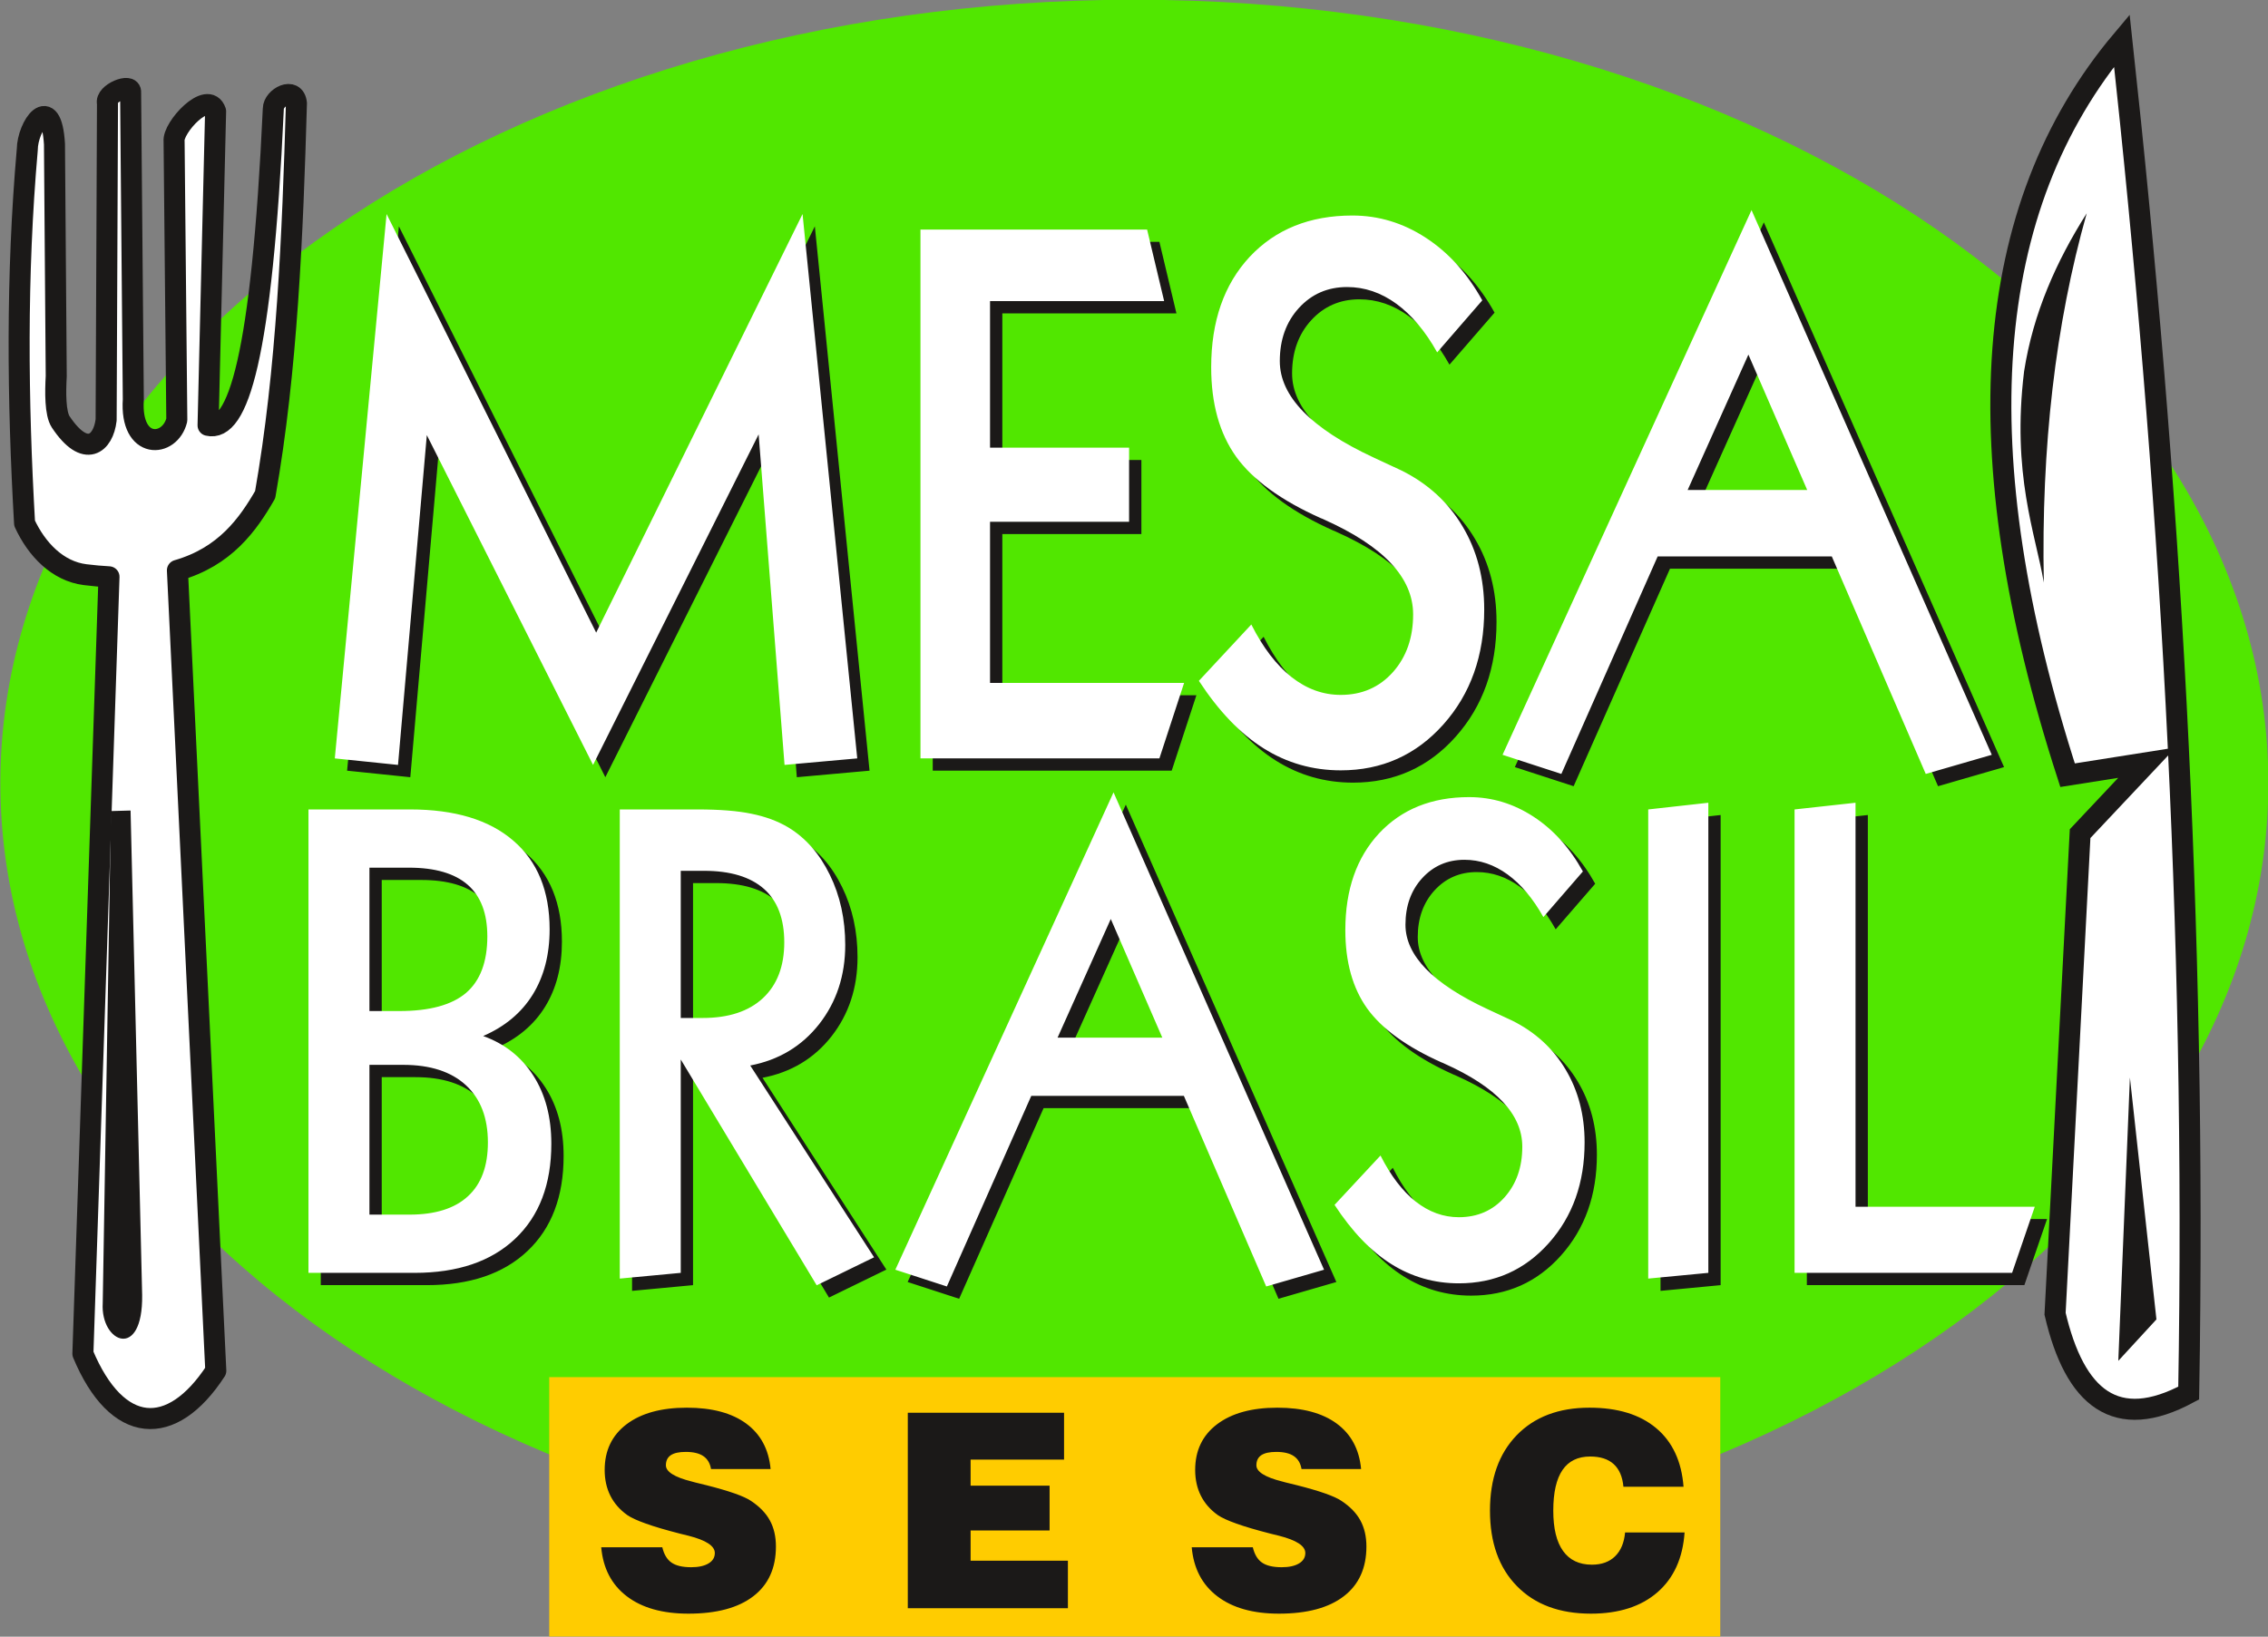 <?xml version="1.0" encoding="UTF-8"?>
<svg xmlns="http://www.w3.org/2000/svg" xmlns:xlink="http://www.w3.org/1999/xlink" width="612.3pt" height="442pt" viewBox="0 0 612.3 442" version="1.1">
<rect x="0" y="0" width="612.3" height="442" fill="#808080" stroke="none"/>
<defs>
<clipPath id="clip1">
  <path d="M 0 0 L 612.301 0 L 612.301 424 L 0 424 Z M 0 0 "/>
</clipPath>
<clipPath id="clip2">
  <path d="M 508 0 L 612.301 0 L 612.301 413 L 508 413 Z M 508 0 "/>
</clipPath>
</defs>
<g id="surface1">
<g clip-path="url(#clip1)" clip-rule="nonzero">
<path style=" stroke:none;fill-rule:evenodd;fill:rgb(31.763%,90.625%,0%);fill-opacity:1;" d="M 306.246 -0.074 C 475.328 -0.074 612.395 94.645 612.395 211.492 C 612.395 328.336 475.328 423.059 306.246 423.059 C 137.164 423.059 0.098 328.336 0.098 211.492 C 0.098 94.645 137.164 -0.074 306.246 -0.074 Z M 306.246 -0.074 "/>
</g>
<path style=" stroke:none;fill-rule:evenodd;fill:rgb(10.594%,9.813%,9.424%);fill-opacity:1;" d="M 107.688 61.121 L 164.273 174.164 L 219.984 61.121 L 234.754 208.125 L 215.121 209.891 L 208.133 120.621 L 163.426 209.891 L 118.547 120.824 L 110.773 209.891 L 93.707 208.125 Z M 251.816 65.316 L 313.008 65.316 L 317.609 84.629 L 270.602 84.629 L 270.602 124.219 L 308.145 124.219 L 308.145 144.23 L 270.602 144.23 L 270.602 187.75 L 322.996 187.75 L 316.328 208.125 L 251.816 208.125 Z M 403.492 84.43 L 391.32 98.48 C 388.117 92.754 384.445 88.391 380.312 85.359 C 376.145 82.332 371.719 80.832 367 80.832 C 361.762 80.832 357.422 82.73 353.984 86.492 C 350.547 90.254 348.828 95.051 348.828 100.844 C 348.828 110.332 357.273 119.023 374.168 126.883 C 377.398 128.379 379.902 129.547 381.68 130.379 C 388.785 133.906 394.289 138.934 398.164 145.461 C 402.066 151.988 404.02 159.48 404.02 167.938 C 404.02 180.355 400.348 190.711 392.98 198.969 C 385.613 207.227 376.379 211.355 365.281 211.355 C 357.684 211.355 350.723 209.359 344.43 205.395 C 338.141 201.434 332.344 195.375 326.984 187.184 L 341.141 171.965 C 344.285 178.191 347.898 182.922 351.973 186.148 C 356.078 189.379 360.508 190.977 365.281 190.977 C 371.02 190.977 375.738 188.914 379.379 184.82 C 383.02 180.723 384.824 175.527 384.824 169.234 C 384.824 159.348 376.844 150.824 360.855 143.664 C 360.449 143.465 360.156 143.332 359.926 143.266 C 349.18 138.469 341.547 132.91 337.035 126.648 C 332.547 120.355 330.305 112.332 330.305 102.508 C 330.305 90.055 333.77 80.133 340.703 72.676 C 347.664 65.25 356.895 61.52 368.43 61.52 C 375.504 61.52 382.086 63.52 388.234 67.516 C 394.379 71.512 399.477 77.172 403.492 84.43 Z M 475.34 99.078 L 458.945 135.641 L 491.215 135.641 Z M 476.188 60.055 L 541.043 207.16 L 523.219 212.32 L 497.855 153.586 L 450.848 153.586 L 424.84 212.32 L 408.969 207.16 Z M 476.188 60.055 "/>
<path style=" stroke:none;fill-rule:evenodd;fill:rgb(10.594%,9.813%,9.424%);fill-opacity:1;" d="M 103.059 290.891 L 103.059 331.332 L 113.879 331.332 C 120.82 331.332 126.078 329.668 129.652 326.371 C 133.25 323.074 135.035 318.23 135.035 311.84 C 135.035 305.16 133.047 300.023 129.09 296.375 C 125.133 292.73 119.496 290.891 112.168 290.891 Z M 103.059 237.641 L 103.059 276.359 L 111.121 276.359 C 119.289 276.359 125.289 274.727 129.141 271.457 C 132.969 268.16 134.883 263.082 134.883 256.195 C 134.883 249.98 133.125 245.344 129.574 242.25 C 126.055 239.188 120.77 237.641 113.75 237.641 Z M 86.598 221.91 L 114.031 221.91 C 126.105 221.91 135.395 224.711 141.902 230.344 C 148.438 235.945 151.703 243.941 151.703 254.301 C 151.703 261.156 150.172 267.023 147.133 271.926 C 144.098 276.824 139.633 280.562 133.762 283.102 C 139.555 285.172 144.07 288.73 147.312 293.809 C 150.555 298.887 152.16 304.984 152.16 312.191 C 152.16 323.133 148.922 331.684 142.414 337.84 C 135.906 343.996 126.844 347.059 115.23 347.059 L 86.598 347.059 Z M 187.102 238.484 L 187.102 278.227 L 192.996 278.227 C 200.043 278.227 205.453 276.445 209.305 272.859 C 213.133 269.27 215.051 264.25 215.051 257.801 C 215.051 251.41 213.211 246.598 209.562 243.359 C 205.887 240.121 200.5 238.484 193.383 238.484 Z M 170.641 221.91 L 191.672 221.91 C 197.594 221.91 202.441 222.289 206.191 223.078 C 209.969 223.836 213.289 225.062 216.172 226.785 C 220.867 229.645 224.594 233.906 227.352 239.566 C 230.133 245.227 231.512 251.559 231.512 258.5 C 231.512 266.762 229.164 273.879 224.492 279.859 C 219.797 285.844 213.594 289.578 205.859 291.066 L 239.293 342.859 L 223.805 350.414 L 187.102 289.43 L 187.102 347.059 L 170.641 348.605 Z M 303.203 251.5 L 288.832 283.539 L 317.113 283.539 Z M 303.941 217.301 L 360.781 346.215 L 345.16 350.738 L 322.93 299.266 L 281.738 299.266 L 258.945 350.738 L 245.039 346.215 Z M 430.66 238.66 L 419.992 250.973 C 417.184 245.957 413.969 242.133 410.344 239.477 C 406.695 236.824 402.816 235.508 398.68 235.508 C 394.086 235.508 390.285 237.172 387.27 240.469 C 384.262 243.766 382.754 247.969 382.754 253.047 C 382.754 261.363 390.156 268.977 404.957 275.863 C 407.789 277.176 409.984 278.199 411.543 278.926 C 417.77 282.02 422.594 286.426 425.988 292.145 C 429.41 297.863 431.117 304.43 431.117 311.84 C 431.117 322.727 427.902 331.801 421.445 339.035 C 414.988 346.273 406.898 349.891 397.176 349.891 C 390.512 349.891 384.414 348.141 378.902 344.668 C 373.387 341.195 368.309 335.887 363.613 328.707 L 376.016 315.371 C 378.773 320.828 381.938 324.973 385.512 327.801 C 389.109 330.633 392.988 332.031 397.176 332.031 C 402.203 332.031 406.336 330.223 409.527 326.633 C 412.715 323.047 414.301 318.492 414.301 312.98 C 414.301 304.312 407.305 296.844 393.297 290.57 C 392.938 290.395 392.684 290.277 392.477 290.219 C 383.062 286.02 376.375 281.145 372.418 275.66 C 368.488 270.145 366.523 263.113 366.523 254.504 C 366.523 243.59 369.559 234.895 375.633 228.359 C 381.734 221.852 389.824 218.586 399.93 218.586 C 406.133 218.586 411.902 220.336 417.285 223.836 C 422.672 227.34 427.137 232.301 430.66 238.66 Z M 464.527 220.102 L 464.527 347.059 L 448.297 348.605 L 448.297 221.91 Z M 504.266 220.102 L 504.266 329.203 L 552.652 329.203 L 546.527 347.059 L 487.801 347.059 L 487.801 221.91 Z M 504.266 220.102 "/>
<path style=" stroke:none;fill-rule:evenodd;fill:rgb(100%,100%,100%);fill-opacity:1;" d="M 579.613 205.965 L 561.574 225.129 L 554.812 354.785 C 560.125 377.586 571.258 386.812 590.887 376.207 C 593.094 249.508 585.672 128.594 572.848 10.922 C 534.895 56.016 530.008 122.16 558.191 209.348 Z M 579.613 205.965 "/>
<g clip-path="url(#clip2)" clip-rule="nonzero">
<path style="fill:none;stroke-width:56.782;stroke-linecap:butt;stroke-linejoin:miter;stroke:rgb(10.594%,9.813%,9.424%);stroke-opacity:1;stroke-miterlimit:4;" d="M 5796.133 2360.352 L 5615.742 2168.711 L 5548.125 872.148 C 5601.25 644.141 5712.578 551.875 5908.867 657.93 C 5930.938 1924.922 5856.719 3134.062 5728.477 4310.781 C 5348.945 3859.844 5300.078 3198.398 5581.914 2326.523 Z M 5796.133 2360.352 " transform="matrix(0.1,0,0,-0.1,0,442)"/>
</g>
<path style=" stroke:none;fill-rule:evenodd;fill:rgb(10.594%,9.813%,9.424%);fill-opacity:1;" d="M 571.887 367.5 L 582.18 356.312 L 575.02 290.988 Z M 571.887 367.5 "/>
<path style=" stroke:none;fill-rule:evenodd;fill:rgb(10.594%,9.813%,9.424%);fill-opacity:1;" d="M 563.363 57.594 C 554.91 87.492 551.047 120.738 551.777 157.328 C 549.527 144.168 543.055 128.074 546.457 100.246 C 548.895 84.656 555.078 70.676 563.363 57.594 Z M 563.363 57.594 "/>
<path style="fill-rule:evenodd;fill:rgb(100%,100%,100%);fill-opacity:1;stroke-width:56.782;stroke-linecap:butt;stroke-linejoin:round;stroke:rgb(10.594%,9.813%,9.424%);stroke-opacity:1;stroke-miterlimit:4;" d="M 66.328 3007.07 C 99.062 2935.977 155.82 2877.344 229.883 2868.086 C 252.422 2865.273 273.828 2863.398 294.258 2862.305 L 223.789 764.258 C 315.703 544.023 463.281 534.688 582.617 718.125 L 478.984 2879.727 C 607.344 2916.641 669.102 3002.852 715.859 3084.141 C 775.078 3420.781 790.039 3784.688 800.273 4140.977 C 795.547 4187.617 737.773 4156.719 737.891 4126.289 C 706.68 3450.352 641.836 3252.227 561.719 3271.289 L 582.07 4119.453 C 561.719 4179.336 465.312 4075.156 470 4038.203 L 477.344 3285.938 C 458.906 3210.508 350.742 3204.141 359.922 3341.016 L 352.578 4170.312 C 355.352 4197.539 282.695 4168.047 290.195 4140.977 L 286.523 3285.938 C 279.102 3222.383 231.133 3179.727 163.984 3280.508 C 148.672 3303.516 149.453 3361.172 151.836 3404.219 L 147.07 4030.859 C 138.555 4172.93 74.258 4079.531 73.672 4016.211 C 43.711 3674.297 47.383 3339.141 66.328 3007.07 Z M 66.328 3007.07 " transform="matrix(0.1,0,0,-0.1,0,442)"/>
<path style=" stroke:none;fill-rule:evenodd;fill:rgb(10.594%,9.813%,9.424%);fill-opacity:1;" d="M 29.945 219.035 L 27.734 351.93 C 27.082 362.613 38.613 367.512 38.379 349.738 L 35.25 218.887 Z M 29.945 219.035 "/>
<path style=" stroke:none;fill-rule:evenodd;fill:rgb(100%,100%,100%);fill-opacity:1;" d="M 104.367 57.801 L 160.953 170.844 L 216.668 57.801 L 231.434 204.809 L 211.805 206.57 L 204.812 117.305 L 160.109 206.57 L 115.23 117.504 L 107.453 206.57 L 90.387 204.809 Z M 248.5 62 L 309.688 62 L 314.289 81.309 L 267.285 81.309 L 267.285 120.898 L 304.824 120.898 L 304.824 140.91 L 267.285 140.91 L 267.285 184.43 L 319.676 184.43 L 313.008 204.809 L 248.5 204.809 Z M 400.176 81.109 L 388 95.16 C 384.797 89.434 381.129 85.074 376.992 82.043 C 372.828 79.012 368.398 77.516 363.684 77.516 C 358.441 77.516 354.102 79.41 350.664 83.176 C 347.227 86.938 345.512 91.73 345.512 97.527 C 345.512 107.016 353.957 115.707 370.848 123.562 C 374.082 125.062 376.586 126.227 378.359 127.059 C 385.469 130.59 390.973 135.617 394.844 142.145 C 398.746 148.668 400.699 156.16 400.699 164.617 C 400.699 177.039 397.031 187.395 389.66 195.652 C 382.293 203.906 373.062 208.035 361.965 208.035 C 354.363 208.035 347.402 206.039 341.113 202.078 C 334.82 198.113 329.027 192.055 323.668 183.863 L 337.82 168.648 C 340.965 174.875 344.578 179.602 348.656 182.832 C 352.762 186.062 357.188 187.66 361.965 187.66 C 367.703 187.66 372.422 185.594 376.062 181.5 C 379.699 177.402 381.508 172.211 381.508 165.918 C 381.508 156.027 373.527 147.504 357.539 140.344 C 357.129 140.145 356.84 140.012 356.605 139.945 C 345.859 135.152 338.23 129.59 333.715 123.332 C 329.23 117.035 326.988 109.012 326.988 99.191 C 326.988 86.738 330.453 76.816 337.383 69.355 C 344.344 61.934 353.578 58.203 365.109 58.203 C 372.188 58.203 378.77 60.199 384.914 64.195 C 391.059 68.191 396.156 73.852 400.176 81.109 Z M 472.023 95.762 L 455.625 132.32 L 487.895 132.32 Z M 472.867 56.738 L 537.727 203.84 L 519.902 209.004 L 494.535 150.266 L 447.527 150.266 L 421.523 209.004 L 405.648 203.84 Z M 472.867 56.738 "/>
<path style=" stroke:none;fill-rule:evenodd;fill:rgb(100%,100%,100%);fill-opacity:1;" d="M 99.738 287.57 L 99.738 328.016 L 110.559 328.016 C 117.504 328.016 122.762 326.352 126.332 323.055 C 129.93 319.758 131.719 314.914 131.719 308.523 C 131.719 301.84 129.727 296.707 125.773 293.059 C 121.816 289.41 116.176 287.57 108.852 287.57 Z M 99.738 234.32 L 99.738 273.039 L 107.805 273.039 C 115.973 273.039 121.969 271.406 125.824 268.141 C 129.652 264.84 131.566 259.766 131.566 252.879 C 131.566 246.664 129.805 242.023 126.258 238.93 C 122.734 235.867 117.453 234.32 110.434 234.32 Z M 83.277 218.594 L 110.715 218.594 C 122.785 218.594 132.074 221.395 138.582 227.027 C 145.117 232.629 148.383 240.621 148.383 250.98 C 148.383 257.84 146.852 263.703 143.816 268.605 C 140.777 273.508 136.312 277.242 130.441 279.781 C 136.234 281.852 140.754 285.414 143.992 290.488 C 147.234 295.566 148.844 301.664 148.844 308.871 C 148.844 319.816 145.602 328.363 139.094 334.52 C 132.586 340.68 123.527 343.742 111.914 343.742 L 83.277 343.742 Z M 183.785 235.168 L 183.785 274.91 L 189.68 274.91 C 196.723 274.91 202.133 273.129 205.988 269.539 C 209.816 265.949 211.73 260.934 211.73 254.484 C 211.73 248.094 209.895 243.277 206.242 240.039 C 202.566 236.801 197.184 235.168 190.062 235.168 Z M 167.324 218.594 L 188.352 218.594 C 194.273 218.594 199.121 218.973 202.875 219.758 C 206.652 220.52 209.969 221.742 212.855 223.465 C 217.551 226.324 221.273 230.586 224.031 236.246 C 226.812 241.906 228.191 248.238 228.191 255.184 C 228.191 263.441 225.844 270.559 221.172 276.543 C 216.477 282.523 210.277 286.258 202.543 287.746 L 235.977 339.539 L 220.484 347.098 L 183.785 286.113 L 183.785 343.742 L 167.324 345.289 Z M 299.883 248.18 L 285.516 280.219 L 313.793 280.219 Z M 300.625 213.984 L 357.461 342.895 L 341.84 347.418 L 319.613 295.945 L 278.418 295.945 L 255.629 347.418 L 241.719 342.895 Z M 427.34 235.34 L 416.672 247.656 C 413.863 242.637 410.648 238.812 407.023 236.16 C 403.375 233.504 399.496 232.191 395.359 232.191 C 390.77 232.191 386.965 233.855 383.953 237.152 C 380.941 240.449 379.438 244.648 379.438 249.727 C 379.438 258.043 386.836 265.66 401.641 272.547 C 404.473 273.859 406.668 274.879 408.223 275.609 C 414.453 278.703 419.277 283.109 422.668 288.828 C 426.09 294.547 427.801 301.109 427.801 308.523 C 427.801 319.406 424.586 328.48 418.125 335.719 C 411.668 342.953 403.578 346.57 393.855 346.57 C 387.195 346.57 381.094 344.82 375.582 341.348 C 370.07 337.875 364.992 332.566 360.293 325.387 L 372.699 312.055 C 375.453 317.512 378.617 321.652 382.191 324.484 C 385.789 327.312 389.672 328.715 393.855 328.715 C 398.883 328.715 403.02 326.906 406.207 323.316 C 409.398 319.727 410.98 315.176 410.98 309.66 C 410.98 300.996 403.988 293.523 389.977 287.25 C 389.617 287.074 389.363 286.961 389.16 286.902 C 379.742 282.699 373.055 277.828 369.098 272.34 C 365.168 266.824 363.203 259.793 363.203 251.188 C 363.203 240.273 366.242 231.578 372.316 225.043 C 378.414 218.535 386.504 215.266 396.613 215.266 C 402.812 215.266 408.582 217.016 413.969 220.52 C 419.352 224.02 423.82 228.98 427.34 235.34 Z M 461.207 216.785 L 461.207 343.742 L 444.977 345.289 L 444.977 218.594 Z M 500.945 216.785 L 500.945 325.883 L 549.336 325.883 L 543.211 343.742 L 484.484 343.742 L 484.484 218.594 Z M 500.945 216.785 "/>
<path style=" stroke:none;fill-rule:evenodd;fill:rgb(100%,79.688%,0%);fill-opacity:1;" d="M 148.277 441.953 L 464.426 441.953 L 464.426 371.895 L 148.277 371.895 Z M 148.277 441.953 "/>
<path style=" stroke:none;fill-rule:evenodd;fill:rgb(10.594%,9.813%,9.424%);fill-opacity:1;" d="M 162.316 417.855 L 178.805 417.855 C 179.258 419.762 180.078 421.145 181.277 421.977 C 182.477 422.82 184.25 423.238 186.609 423.238 C 188.594 423.238 190.145 422.895 191.285 422.211 C 192.422 421.535 192.984 420.594 192.984 419.395 C 192.984 417.488 190.609 415.934 185.863 414.734 C 184.91 414.504 184.176 414.32 183.676 414.195 C 179.785 413.195 176.676 412.289 174.379 411.457 C 172.066 410.637 170.391 409.867 169.336 409.145 C 167.309 407.688 165.789 405.941 164.773 403.91 C 163.758 401.879 163.246 399.566 163.246 396.961 C 163.246 391.727 165.215 387.613 169.152 384.629 C 173.105 381.645 178.523 380.152 185.426 380.152 C 192.215 380.152 197.559 381.582 201.449 384.434 C 205.34 387.297 207.543 391.383 208.043 396.715 L 191.957 396.715 C 191.699 395.164 191.004 394 189.902 393.242 C 188.789 392.473 187.199 392.094 185.145 392.094 C 183.332 392.094 181.988 392.387 181.094 392.984 C 180.211 393.586 179.773 394.488 179.773 395.715 C 179.773 397.449 182.086 398.918 186.723 400.082 C 187.137 400.203 187.441 400.289 187.652 400.336 C 188.324 400.496 189.34 400.754 190.695 401.082 C 196.836 402.637 200.852 404.043 202.734 405.316 C 205.082 406.871 206.781 408.633 207.859 410.625 C 208.938 412.605 209.477 414.945 209.477 417.648 C 209.477 423.469 207.445 427.949 203.371 431.078 C 199.297 434.211 193.461 435.777 185.863 435.777 C 178.855 435.777 173.312 434.211 169.215 431.078 C 165.117 427.949 162.816 423.543 162.316 417.855 Z M 245.082 434.309 L 245.082 381.523 L 287.266 381.523 L 287.266 394.172 L 262.039 394.172 L 262.039 401.207 L 283.363 401.207 L 283.363 413.316 L 262.039 413.316 L 262.039 421.477 L 288.305 421.477 L 288.305 434.309 Z M 321.734 417.855 L 338.227 417.855 C 338.68 419.762 339.496 421.145 340.695 421.977 C 341.895 422.82 343.668 423.238 346.031 423.238 C 348.012 423.238 349.566 422.895 350.703 422.211 C 351.84 421.535 352.402 420.594 352.402 419.395 C 352.402 417.488 350.031 415.934 345.285 414.734 C 344.332 414.504 343.598 414.32 343.094 414.195 C 339.203 413.195 336.098 412.289 333.797 411.457 C 331.484 410.637 329.809 409.867 328.758 409.145 C 326.727 407.688 325.211 405.941 324.195 403.91 C 323.18 401.879 322.664 399.566 322.664 396.961 C 322.664 391.727 324.633 387.613 328.574 384.629 C 332.523 381.645 337.945 380.152 344.844 380.152 C 351.633 380.152 356.98 381.582 360.867 384.434 C 364.762 387.297 366.961 391.383 367.461 396.715 L 351.375 396.715 C 351.121 395.164 350.422 394 349.32 393.242 C 348.207 392.473 346.617 392.094 344.562 392.094 C 342.754 392.094 341.406 392.387 340.512 392.984 C 339.633 393.586 339.191 394.488 339.191 395.715 C 339.191 397.449 341.504 398.918 346.141 400.082 C 346.559 400.203 346.863 400.289 347.07 400.336 C 347.742 400.496 348.758 400.754 350.117 401.082 C 356.258 402.637 360.27 404.043 362.152 405.316 C 364.504 406.871 366.203 408.633 367.281 410.625 C 368.355 412.605 368.895 414.945 368.895 417.648 C 368.895 423.469 366.863 427.949 362.789 431.078 C 358.715 434.211 352.883 435.777 345.285 435.777 C 338.273 435.777 332.734 434.211 328.637 431.078 C 324.535 427.949 322.238 423.543 321.734 417.855 Z M 438.73 413.844 L 454.793 413.844 C 454.316 420.789 451.871 426.188 447.441 430.027 C 443.027 433.855 437.043 435.777 429.496 435.777 C 421.031 435.777 414.375 433.293 409.531 428.34 C 404.676 423.383 402.254 416.594 402.254 407.957 C 402.254 399.359 404.648 392.582 409.457 387.602 C 414.266 382.637 420.812 380.152 429.105 380.152 C 436.75 380.152 442.758 382 447.148 385.695 C 451.527 389.375 453.988 394.66 454.512 401.512 L 438.281 401.512 C 438.035 398.809 437.168 396.777 435.66 395.395 C 434.156 394.023 432.039 393.34 429.312 393.34 C 425.984 393.34 423.5 394.551 421.84 396.973 C 420.176 399.406 419.344 403.066 419.344 407.957 C 419.344 412.766 420.223 416.398 421.996 418.859 C 423.758 421.316 426.352 422.551 429.777 422.551 C 432.395 422.551 434.488 421.793 436.027 420.289 C 437.57 418.785 438.477 416.645 438.73 413.844 Z M 438.73 413.844 "/>
</g>
</svg>

